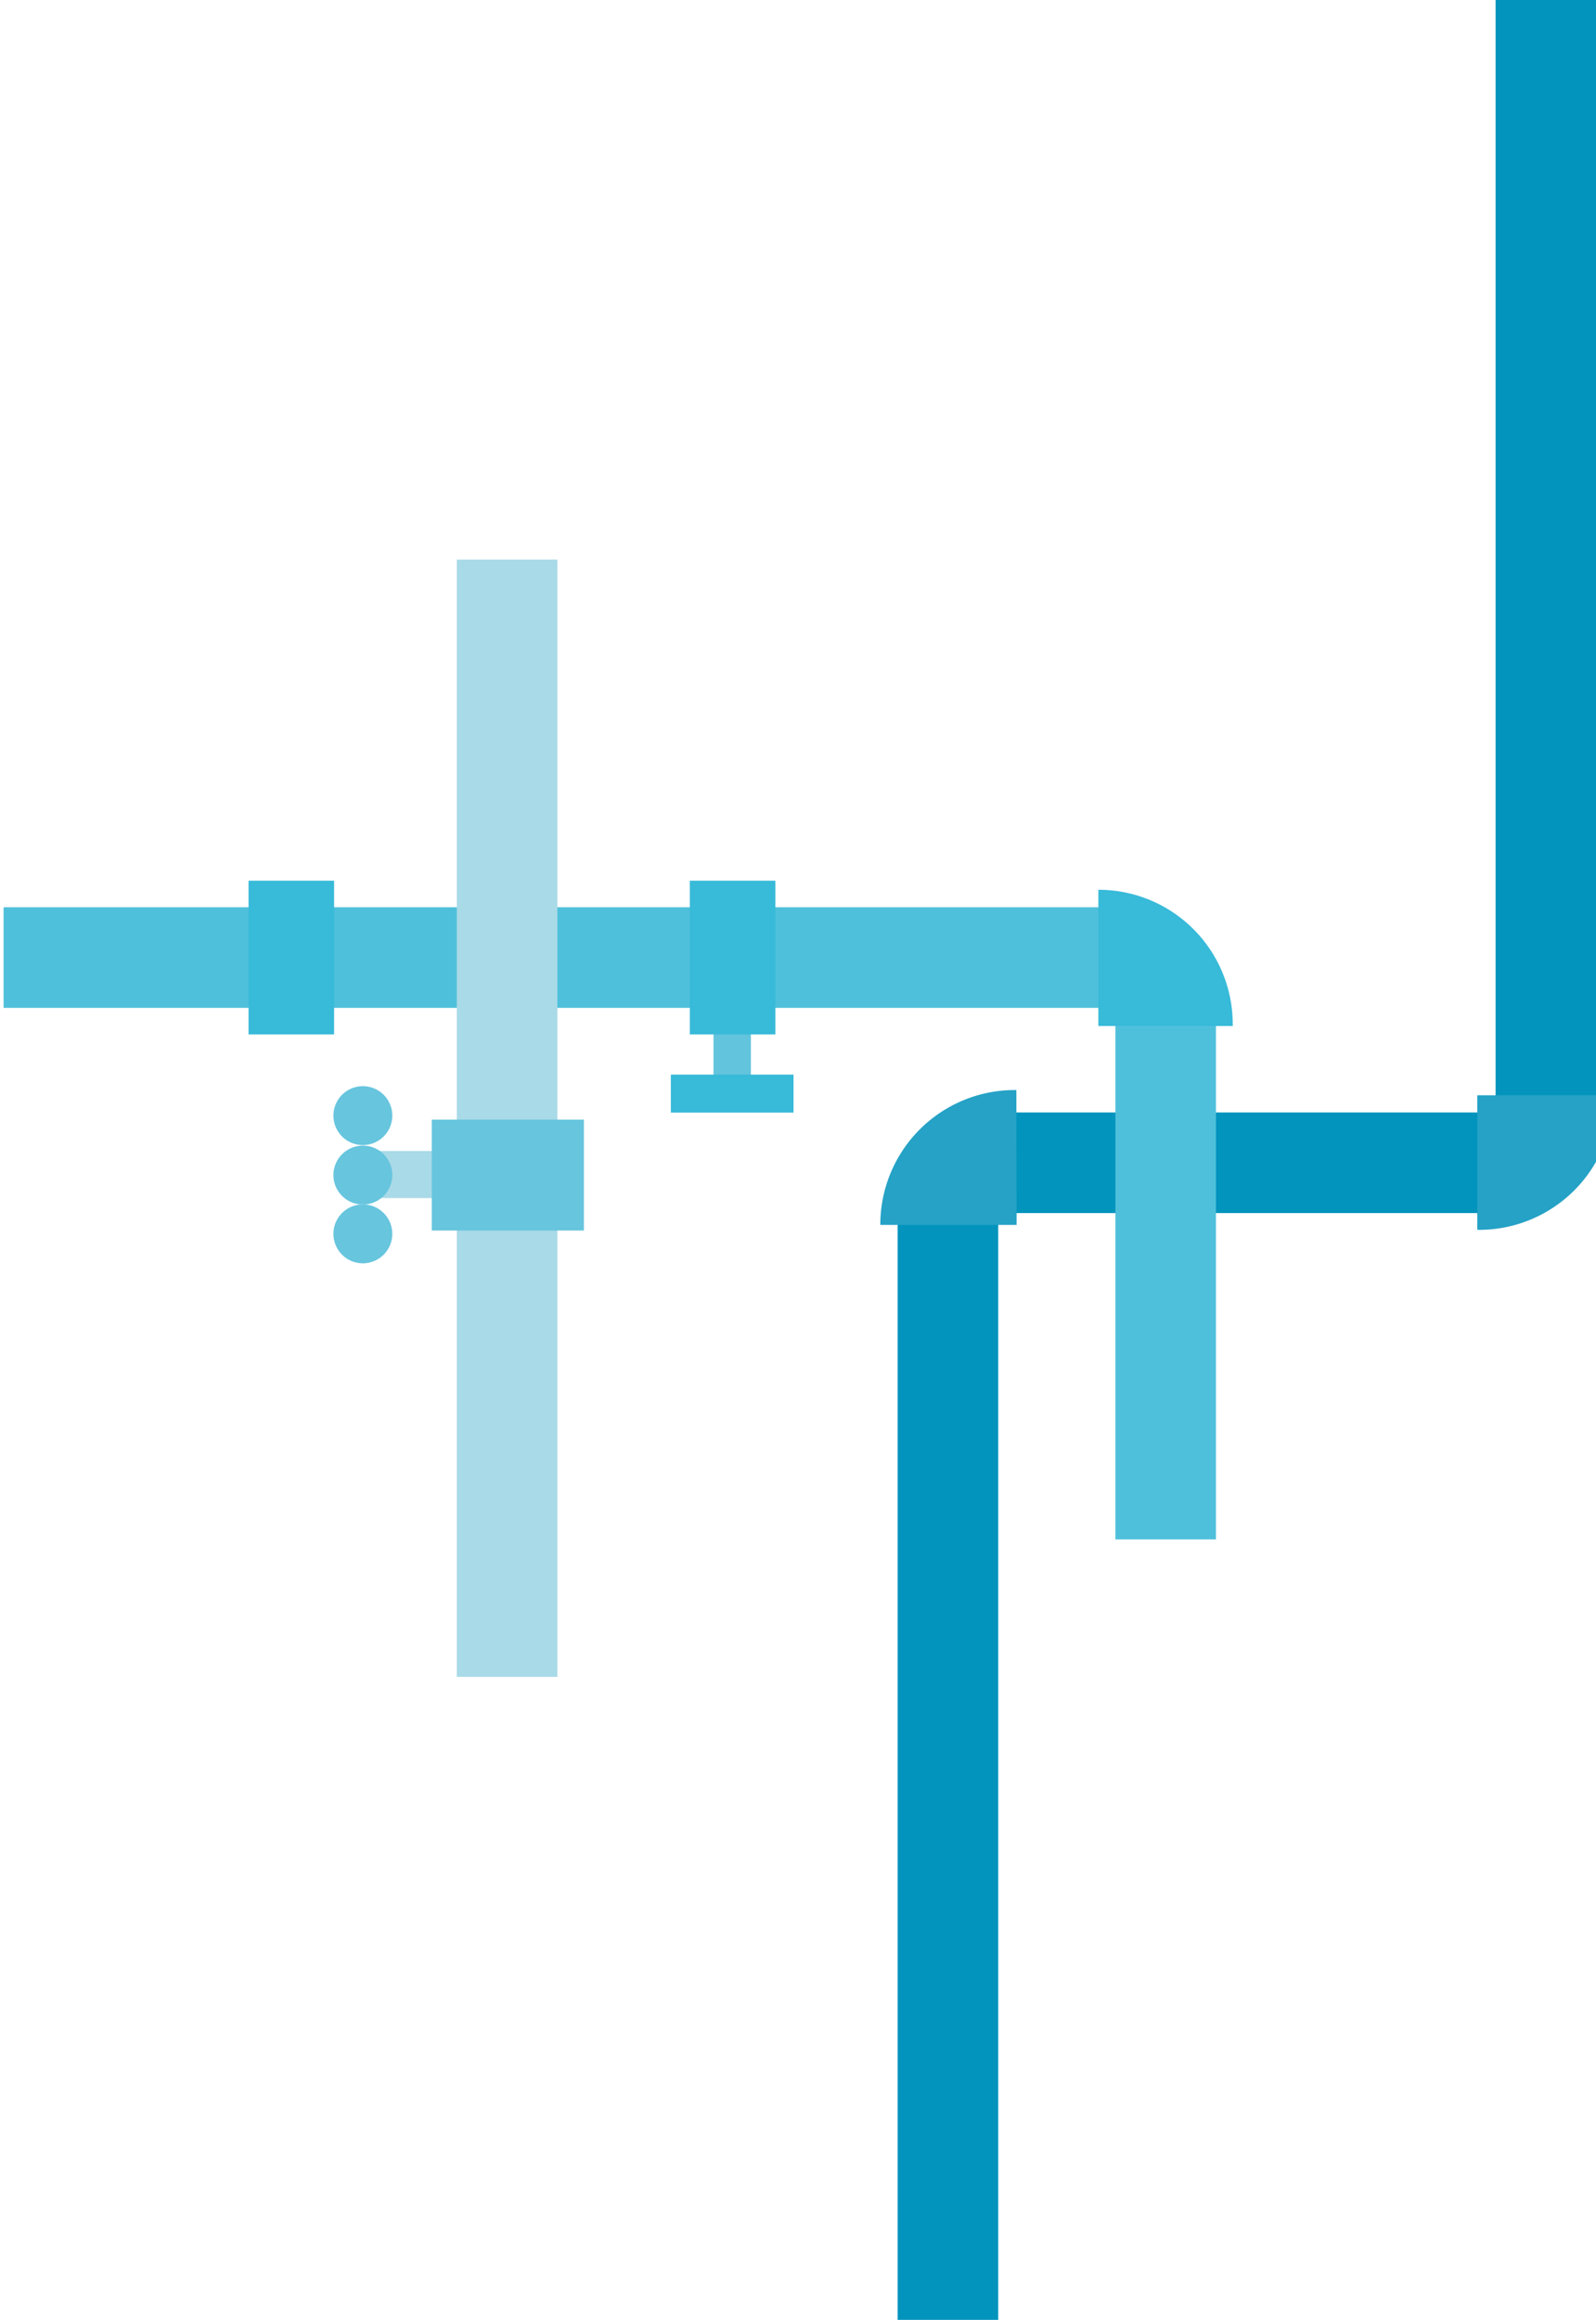 <svg id="Layer_1" data-name="Layer 1" xmlns="http://www.w3.org/2000/svg" viewBox="0 0 116.03 168.56">
    <defs>
        <style>
            .clsd-1{fill:none;}.clsd-2{clip-path:url(#clip-path);}.clsd-3{clip-path:url(#clip-path-2);}.clsd-4{opacity:0.55;}.clsd-5{fill:#63c4dd;}.clsd-6{fill:#38bad9;}.clsd-7{fill:#0294bd;}.clsd-8{clip-path:url(#clip-path-3);}.clsd-9{fill:#25a2c6;}.clsd-10{fill:#4fc0db;}.clsd-11{fill:#a9dae7;}.clsd-12{fill:#67c5de;}
        </style>
        <clipPath id="clip-path">
            <rect class="clsd-1" x="32.09" y="193.36" width="114.64" height="147.24"
                  transform="translate(-189.13 308.1) rotate(-79.88)"/>
        </clipPath>
        <clipPath id="clip-path-2">
            <path class="clsd-1"
                  d="M153,220.11a4.9,4.9,0,0,0-.77-.06L27.59,218.7a5.13,5.13,0,0,0-5.18,5.07l-.15,13.6,134.92,1.46.15-13.61a5.13,5.13,0,0,0-4.14-5.08Z"/>
        </clipPath>
        <clipPath id="clip-path-3">
            <rect class="clsd-1" x="0.26" width="117.04" height="168.56"/>
        </clipPath>
    </defs>
    <rect class="clsd-5" x="51.87" y="73.6" width="2.72" height="4.55"/>
    <rect class="clsd-6" x="48.77" y="78.08" width="8.92" height="2.76"/>
    <rect class="clsd-7" x="108.73" width="7.31" height="81.18"/>
    <rect class="clsd-7" x="70.11" y="80.83" width="38.73" height="7.31"/>
    <g class="clsd-8">
        <path class="clsd-9" d="M107.4,89.36h.14a9.78,9.78,0,0,0,9.77-9.78H107.4Z"/>
    </g>
    <rect class="clsd-7" x="65.26" y="87.38" width="7.31" height="81.18"/>
    <g class="clsd-8">
        <path class="clsd-9" d="M73.89,79.2h-.13A9.78,9.78,0,0,0,64,89h9.91Z"/>
    </g>
    <rect class="clsd-10" x="0.26" y="65.92" width="81.18" height="7.31"/>
    <rect class="clsd-10" x="81.09" y="73.12" width="7.31" height="38.73"/>
    <g class="clsd-8">
        <path class="clsd-6" d="M89.62,74.55a.57.57,0,0,0,0-.13,9.76,9.76,0,0,0-9.77-9.77v9.9Z"/>
    </g>
    <rect class="clsd-11" x="33.21" y="40.66" width="7.31" height="81.18"/>
    <rect class="clsd-6" x="50.15" y="63.99" width="6.22" height="11.17"/>
    <rect class="clsd-6" x="18.07" y="63.99" width="6.22" height="11.17"/>
    <rect class="clsd-11" x="27.17" y="83.63" width="6.15" height="3.42"/>
    <g class="clsd-8">
        <path class="clsd-12" d="M28.52,81.05a2.14,2.14,0,1,1-2.14-2.13,2.14,2.14,0,0,1,2.14,2.13"/>
        <path class="clsd-12" d="M28.52,85.38a2.14,2.14,0,1,1-2.14-2.14,2.13,2.13,0,0,1,2.14,2.14"/>
        <path class="clsd-12" d="M28.52,89.65a2.14,2.14,0,1,1-2.14-2.14,2.14,2.14,0,0,1,2.14,2.14"/>
    </g>
    <rect class="clsd-12" x="31.39" y="81.35" width="11.06" height="8.06"/>
</svg>
